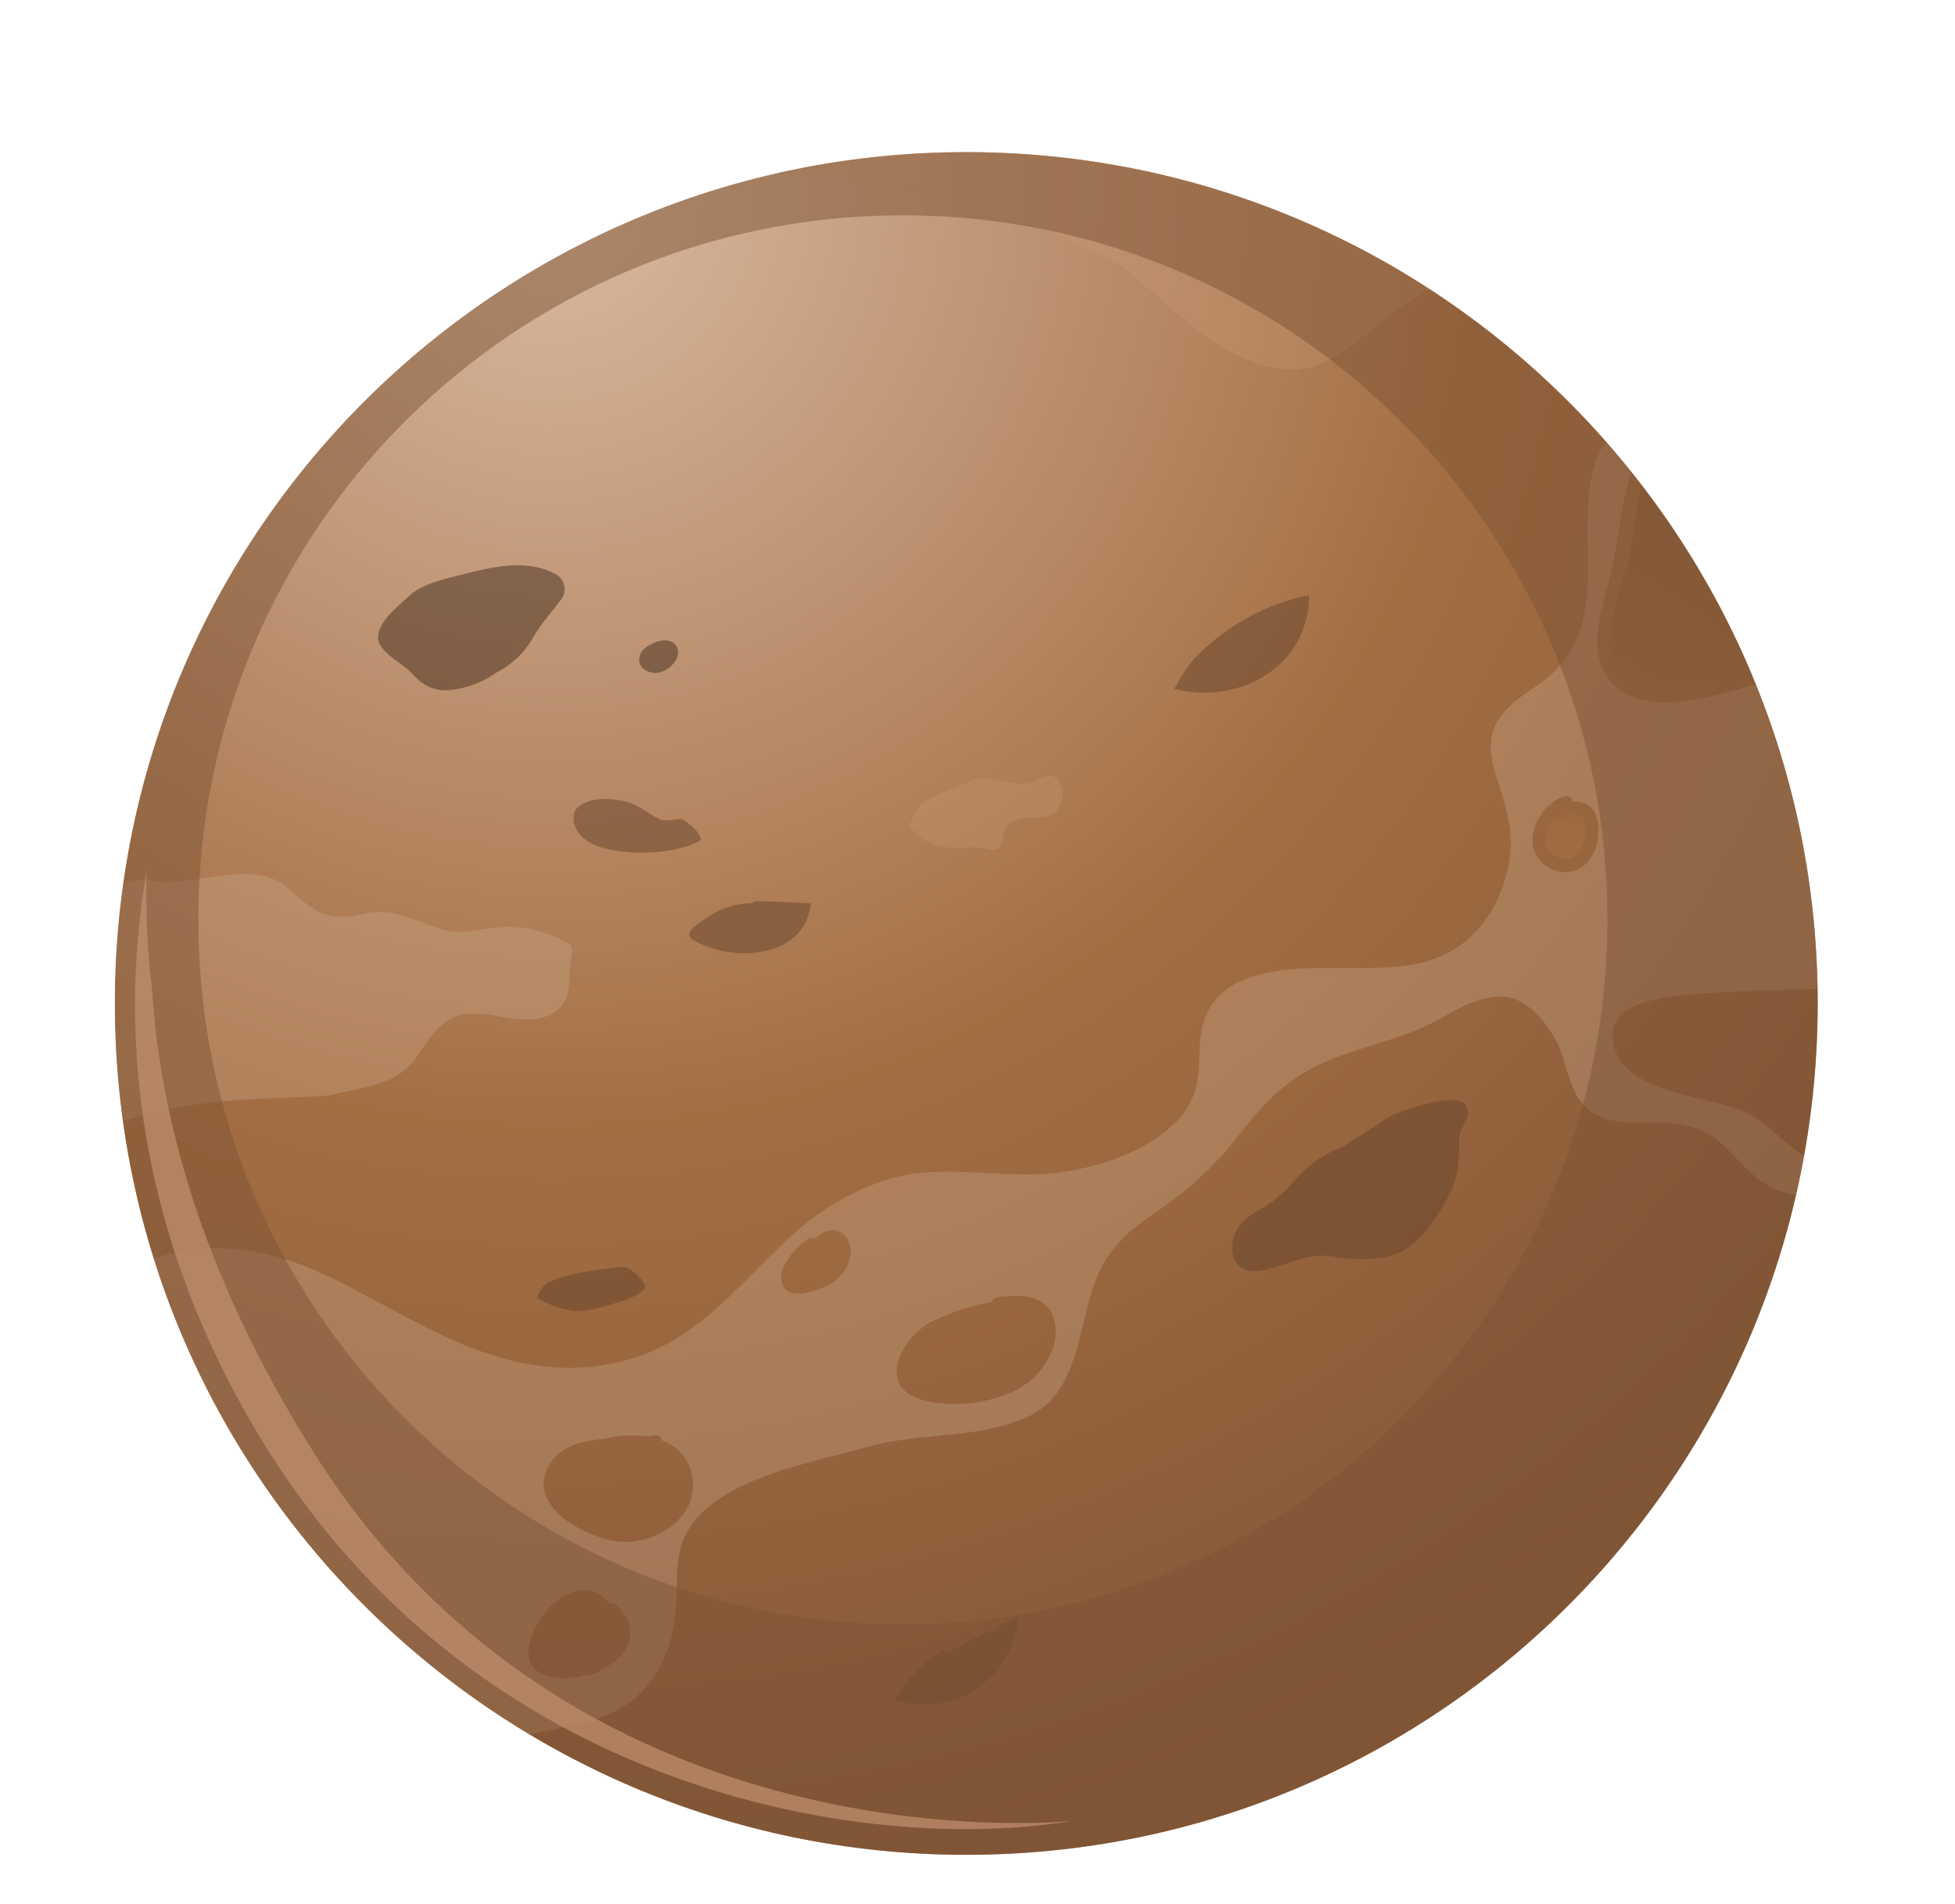 <svg xmlns="http://www.w3.org/2000/svg" xmlns:xlink="http://www.w3.org/1999/xlink" viewBox="0 0 1101.36 1072.88"><defs><style>.cls-1{isolation:isolate;}.cls-2{fill:url(#radial-gradient);}.cls-3{fill:url(#radial-gradient-2);}.cls-4{fill:#d4b197;}.cls-4,.cls-6{opacity:0.3;}.cls-5{fill:url(#radial-gradient-3);}.cls-6{fill:#c89a75;}.cls-7{fill:#67452b;}.cls-10,.cls-7,.cls-8{opacity:0.5;}.cls-8{fill:#7f5534;mix-blend-mode:multiply;}.cls-9{fill:#c3926e;opacity:0.7;mix-blend-mode:color-dodge;}.cls-10{fill:#442d1c;}</style><radialGradient id="radial-gradient" cx="-632.39" cy="-6811.72" r="2159.25" gradientTransform="translate(667.3 4060.75) rotate(0.14) scale(0.58)" gradientUnits="userSpaceOnUse"><stop offset="0" stop-color="#d9baa2"/><stop offset="0.42" stop-color="#a46e43"/><stop offset="0.76" stop-color="#835736"/></radialGradient><radialGradient id="radial-gradient-2" cx="-103.82" cy="-5569.81" r="1657.2" xlink:href="#radial-gradient"/><radialGradient id="radial-gradient-3" cx="-103.81" cy="-5569.75" r="1657.32" xlink:href="#radial-gradient"/></defs><g class="cls-1"><g id="Capa_1" data-name="Capa 1"><path class="cls-2" d="M1024,566.57c-.67,264.9-215.94,479.1-480.84,478.44S64.07,829.07,64.73,564.17,280.66,85.06,545.57,85.72,1024.67,301.67,1024,566.57Z"/><path class="cls-3" d="M879.85,461.22a3.35,3.35,0,0,1-4-.37c-5.33,6.12-7.9,15.69-1.08,20.39,5.33,3.67,11.33,4.45,15.11-1.7,2.89-4.75,4.47-11.3,2.66-16.73C890.39,456.48,884.39,458.62,879.85,461.22Z"/><path class="cls-4" d="M908.64,582c.85-19.84,37.23-21.16,50.55-22.19,16.29-1.26,32.6-1.51,48.92-2.22,4.72-.2,10.31-.06,15.81-.43A478,478,0,0,0,989,385.51c-27.74,8.19-63,18.22-80.42-.3-14-14.87-8.14-36.91-3.1-54.38,6.34-22,6.76-43.83,13.56-64.8q-6.87-8.59-14.1-16.88a31.89,31.89,0,0,0-4.5,7.37c-6.07,13.9-6.07,29.6-6,44.51.18,30.24,2.67,60.45-23,81.09-8.06,6.47-17.93,11.49-24.57,19.57-11.53,14-6.53,28-1.52,43.29,5.92,18,8.11,32.85,2.29,51.29-8.19,25.91-26.19,43.32-53.48,47.46-25.56,3.89-51.77-.71-77.19,3.73-13.44,2.35-27.35,7.4-34.92,19.62-9.85,15.88-3.74,31.44-9,47.95-9.82,30.64-57.4,45-85.63,46.41-29.38,1.51-61.38-5.84-89.84,3.84a144.57,144.57,0,0,0-47.91,27.66c-23.07,19.87-42.4,45.28-68.68,61.19-28.46,17.23-61.79,20.39-93.91,12.15-36.19-9.29-66.85-30-100.07-46.17-34.2-16.62-66.89-22.17-100.4-11,35.54,113.3,112,208.47,212.13,268.28a86.41,86.41,0,0,1,9.11-2.16c18.29-3.83,36.68-6.56,51.13-19.62,16.9-15.26,21.75-36.43,22.21-58.57.28-13.07-.15-24.82,7.24-36.13,18.88-28.89,68.85-36.54,99.13-45.43,28.19-8.3,60.22-4.84,87.48-15.46,36.15-14.08,30.59-56,45.06-85.1,6.62-13.31,17-22.35,29.14-30.61,19.84-13.52,34.92-26.88,49.59-45.94,12.68-16.5,25.63-29.64,44.58-38.64,20.7-9.84,43.53-13.13,64-23.77,12.42-6.47,25.9-15.63,40.53-14.31,11.81,1.06,22.16,13.11,27.59,22.65,5.06,8.89,6.51,18.35,10.22,27.73,7.75,19.63,24.8,21,42.71,20.4,17.12-.53,31.38,1.58,44,14.24,9.9,9.93,19.32,22.07,33.76,25.32,1.86.41,3.73.74,5.6,1,1.64-7.14,3.08-14.36,4.4-21.62-10.08-6.89-18.63-16.25-29-22.67C966.62,616,907.07,618.14,908.64,582ZM339.69,940.18a24.06,24.06,0,0,1-7.16,3.53,3.33,3.33,0,0,1-2,0c-16,4.41-33.75,1.1-32.88-13.54,1.07-17.8,23.38-43.84,42-30.6a24.91,24.91,0,0,1,4.5,4.16,3.19,3.19,0,0,1,3.66.83c2.71,2.81,5.24,6.07,6.4,9.87C357.67,925.8,350.21,934.85,339.69,940.18Zm5.82-72.08C328.82,865,298,849.35,308.36,827.35c5.7-12.07,18.44-15.47,31.81-16.71a66.85,66.85,0,0,1,23.68-1.35c1.64-.14,3.25-.31,4.74-.54A3.91,3.91,0,0,1,373,811.6c8,3.1,14.37,8.92,16.66,18.72C395.39,855,367.78,872.22,345.51,868.1ZM470.9,721.29c-6.25,4.83-29.1,14.31-30.68,0-1-8.85,8.48-18.82,15.14-23.39a3,3,0,0,1,3.61,0c5.38-4.67,11.63-7.25,16.86-1.67C482.79,703.61,478,715.82,470.9,721.29Zm115.29,50.76c-13.75,17.82-49.15,23.2-69.27,15.75-23.31-8.63-7.39-35.3,7.32-42.81,8.57-4.39,21.82-9.54,34.7-11.34a2.88,2.88,0,0,1,2.64-2.73c10.08-1.6,26.17-2.23,31.09,9.5C597.41,751.73,593.37,762.74,586.19,772.05Zm307-285.14c-8.05,7.72-21.88,4.87-27.52-4.71-7-11.86,3.13-30.28,15.92-33.65A3.49,3.49,0,0,1,886,451.7c5.93-.52,11.42,1.88,13.5,9.19C901.94,469.39,899.73,480.66,893.2,486.91Z"/><path class="cls-5" d="M921.88,384.65c20.92,5.9,42.88-.36,64.14-6.33a479.08,479.08,0,0,0-61.32-105c-4,15.95-4.39,32.13-9.15,48.9C910.74,339.21,895.73,377.29,921.88,384.65Z"/><path class="cls-4" d="M195,615c15.6-3.37,30.61-5.84,40.06-20,4.68-7,8.95-13.84,15.71-19.07,15.85-12.27,39,3.33,56.45-3.11,16.38-6,12.6-19.31,14.23-31.61.19-1.41,1.91-7.89-.63-9.3C309,525.32,295,521,281.31,522.25c-9.45.85-21,4.57-30.62,1.92-15.32-4.23-28.68-13.21-45.24-9.42-20.24,4.65-27.44,0-42-13.38-16.51-15.24-39.95-6.76-60-5.05-6.57.56-14.91,1.69-21-1.4l-12.87,2.7a480.91,480.91,0,0,0-.18,134c7.51-2.34,15.1-4.47,22.83-6.15,30.19-6.59,60.86-6.5,91.43-8Z"/><path class="cls-6" d="M587,438q-2.06,1-4.15,2a14.15,14.15,0,0,1-6.65,1.6c-11.66-.68-21-6.14-32.49-.31-9,4.53-24.31,7.56-28.85,17.57a47.52,47.52,0,0,0-2.35,7.06c7.91,9,16.64,12.4,30.14,11.68,4.15-.2,8.4-.69,12.46.41,6,1.61,8.32.69,9.4-4.91,1.06-5.44,2.53-9,7.74-11.17,6.17-2.55,17.64.34,23.36-4.72a36,36,0,0,0,2-5,51.1,51.1,0,0,0,1.33-5.46C598.14,440.55,593.84,434.66,587,438Z"/><path class="cls-7" d="M424.81,507.86a2.1,2.1,0,0,1-1.78,1,45.73,45.73,0,0,0-25.29,8.49c-4.46,3.3-14.24,8.52-6.44,12.69a59.09,59.09,0,0,0,25.87,7c19.25.52,37.64-7.55,39.56-28.14C446.49,508.66,435.5,507.55,424.81,507.86Z"/><path class="cls-7" d="M671.73,372.34a91.27,91.27,0,0,0-10.15,15.86c36.81,9.05,75.72-12.71,75.87-52.79C713.44,339.72,688.35,353.94,671.73,372.34Z"/><path class="cls-7" d="M354.37,714.75l-1.49-.65-1.34-.38c-14.33,1.49-30.08,3-43.34,9.13a19.34,19.34,0,0,0-5.79,8.25,51.74,51.74,0,0,0,12.2,5.55c8.14,2.49,14.7,2.75,23,.09,4.08-1.3,30-6.91,25.18-13.91A30.33,30.33,0,0,0,354.37,714.75Z"/><path class="cls-6" d="M546.68,114a367.22,367.22,0,0,1,63.2,24.56c9.17,4.67,20.11,9.35,28,16,9.6,8.12,18.7,16.81,28.37,24.86,22,18.26,53.66,38.64,82.49,23.33,20.61-11,35.63-30,57.08-39.56A480.57,480.57,0,0,0,435.92,98,403.83,403.83,0,0,1,546.68,114Z"/><path class="cls-7" d="M384,461.33c-2.49.34-5,.61-7.5.85-1.74-.12-3.34,0-4.91-.72-6.6-3-11.83-8.11-19-9.82-10.9-2.58-23.46-2.19-28.59,5a12.18,12.18,0,0,0-.46,7.65c2.5,9,12.51,13,20.85,14.52,13.55,2.55,28.86,2.17,42.1-1.87A35,35,0,0,0,395,473.2C394.13,469.33,390.54,465.37,384,461.33Z"/><path class="cls-7" d="M560.57,918.93c-1.4.05-2.78.19-4.16.37-7.39,3.53-14.73,7.18-21.85,11.31a2.2,2.2,0,0,1-3.26-1.48,98.34,98.34,0,0,0-27.64,28.36c31.9,11.26,68.61-12,69.65-46.2q-5.29,2.54-10.6,5A2.25,2.25,0,0,1,560.57,918.93Z"/><path class="cls-8" d="M545.57,85.72C280.66,85.06,65.39,299.27,64.73,564.17S278.27,1044.35,543.17,1045,1023.34,831.47,1024,566.57,810.47,86.39,545.57,85.72ZM507.66,915.17c-219.23-.55-396.49-178.71-395.94-397.93s178.7-396.49,397.92-395.95S906.13,300,905.58,519.23,726.88,915.72,507.66,915.17Z"/><path class="cls-9" d="M176.52,818C111.9,715.33,89.84,625.75,85.64,557c0-.22-.06-.44-.08-.66a436.21,436.21,0,0,1-2.91-65.61C70,562.41,69.06,675.67,141,800.51c121.48,210.93,348.83,244.63,463.35,225.34C604.3,1025.85,326.54,1056.35,176.52,818Z"/><path class="cls-10" d="M312.77,323.3c-17.77-9.28-38.43-3.08-56.48,1.45-8.94,2.25-19.32,4.8-26.2,11.35-5.83,5.56-16.85,13.93-17.15,22.89-.29,8.17,14.25,14.92,19.14,20.42,5.89,6.64,12.4,10.27,21.67,9.33a54.53,54.53,0,0,0,25.91-9.81,53,53,0,0,0,15.17-11.84,64.48,64.48,0,0,0,6.53-9.58c4.41-7.22,9.67-12.89,14.64-19.62A9.62,9.62,0,0,0,312.77,323.3Z"/><path class="cls-10" d="M378.22,361.54c-3.77-1.69-8.75-.19-12.46,2a10.77,10.77,0,0,0-1,.59,17.19,17.19,0,0,0-1.54,1.16c-1.78,1.51-3.31,4.09-3.07,6.39a5.4,5.4,0,0,0-.07.8c.2,3,2.84,5.05,5.44,6,5.85,2.16,12.14-1.5,15.16-6.47C383,368.43,382.37,363.39,378.22,361.54Z"/><path class="cls-7" d="M825.6,622.59c-5.09-8.33-39.5,3.92-45.27,8-8.27,5.86-16,10.23-23,15a86.1,86.1,0,0,0-14,7.1c-11.13,7-18,19.18-29,26-6,3.73-14,7.6-17.55,14.17C691.1,703.3,694.21,717.73,709,716s25.85-10.71,41.37-8.09c10.52,1.77,21.63,2.21,32.1-.15,16.46-3.72,28.41-23.13,35.1-37,4.47-9.24,4.36-19,4.53-29C822.23,633.68,830.06,629.9,825.6,622.59Z"/></g></g></svg>